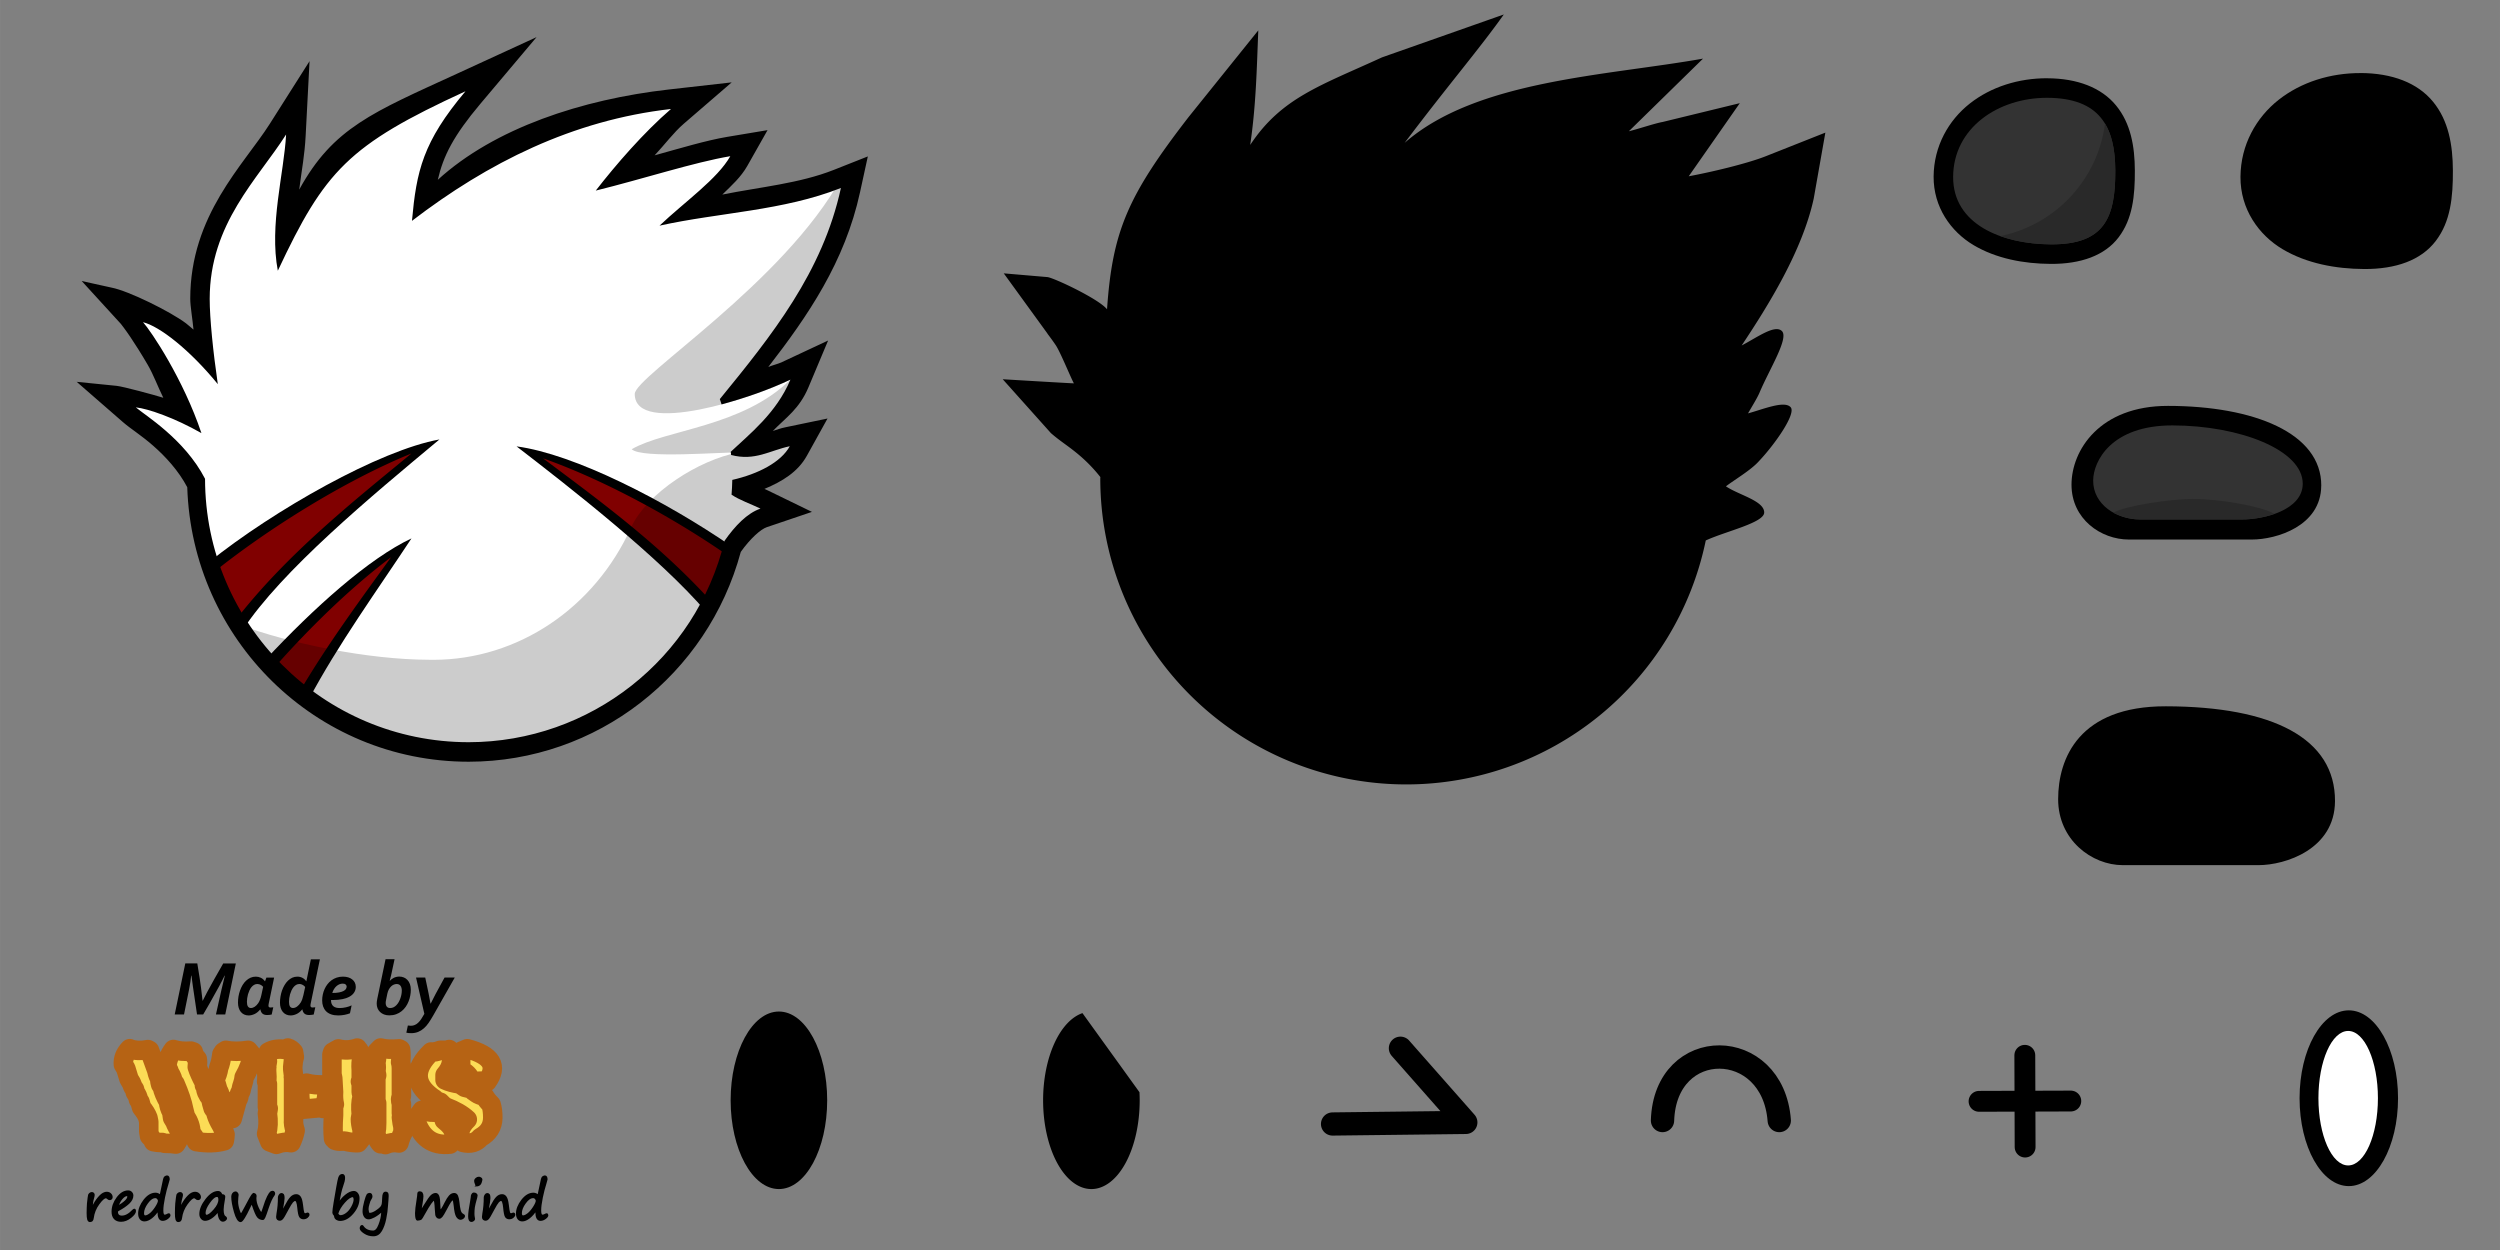 <?xml version="1.0" encoding="UTF-8" standalone="no"?>
<svg
   xmlns:dc="http://purl.org/dc/elements/1.1/"
   xmlns:cc="http://creativecommons.org/ns#"
   xmlns:rdf="http://www.w3.org/1999/02/22-rdf-syntax-ns#"
   xmlns:svg="http://www.w3.org/2000/svg"
   xmlns="http://www.w3.org/2000/svg"
   id="svg62"
   version="1.1"
   viewBox="0 0 67.733 33.867"
   height="128"
   width="256">
  <rect x="0" y="0" width="67.733" height="33.867" fill="#808080" stroke="none"/>
  <defs
     id="defs59">
    <clipPath
       id="clipPath4863"
       clipPathUnits="userSpaceOnUse">
      <rect
         y="-66.41"
         x="2.646"
         height="5.821"
         width="11.906"
         id="rect4865"
         style="fill:#796cd9;fill-opacity:0.604;fill-rule:evenodd;stroke:none;stroke-width:0.603;stroke-linecap:round;stroke-linejoin:round;stroke-miterlimit:4;stroke-dasharray:none;stroke-opacity:1;paint-order:markers fill stroke" />
    </clipPath>
    <pattern
       id="EMFhbasepattern"
       patternUnits="userSpaceOnUse"
       width="6"
       height="6"
       x="0"
       y="0" />
  </defs>
  <ellipse
     style="fill:#000000;fill-opacity:1;fill-rule:evenodd;stroke:none;stroke-width:0.715;stroke-linecap:round;stroke-linejoin:round;paint-order:markers fill stroke"
     id="ellipse1328"
     ry="2.381"
     rx="1.334"
     cy="29.755"
     cx="63.637" />
  <ellipse
     cx="63.62"
     cy="29.754"
     rx="0.806"
     ry="1.822"
     id="ellipse1330"
     style="fill:#ffffff;fill-opacity:1;fill-rule:evenodd;stroke:none;stroke-width:0.486;stroke-linecap:round;stroke-linejoin:round;paint-order:markers fill stroke" />
  <path
     id="path1304"
     d="m 54.859,28.592 0.008,2.486"
     style="fill:none;stroke:#000000;stroke-width:0.565;stroke-linecap:round;stroke-linejoin:miter;stroke-miterlimit:4;stroke-dasharray:none;stroke-opacity:1" />
  <path
     style="fill:none;stroke:#000000;stroke-width:0.565;stroke-linecap:round;stroke-linejoin:miter;stroke-miterlimit:4;stroke-dasharray:none;stroke-opacity:1"
     d="m 56.105,29.831 -2.486,0.008"
     id="path1306" />
  <path
     id="path1312"
     d="m 45.043,30.359 c 0.074,-2.309 2.991,-2.279 3.163,0"
     style="fill:none;fill-opacity:1;stroke:#000000;stroke-width:0.632;stroke-linecap:round;stroke-linejoin:miter;stroke-miterlimit:4;stroke-dasharray:none;stroke-opacity:1" />
  <path
     id="path1314"
     d="m 36.103,30.453 3.611,-0.043 -1.772,-2.01"
     style="fill:none;stroke:#000000;stroke-width:0.629;stroke-linecap:round;stroke-linejoin:round;stroke-miterlimit:4;stroke-dasharray:none;stroke-opacity:1" />
  <path
     id="path1318"
     d="m 62.89,13.161 c -0.006,1.092 -1.214,1.457 -1.881,1.457 h -3.33 c -0.761,0 -1.555,-0.557 -1.555,-1.486 -1e-5,-0.929 0.759,-2.137 2.614,-2.135 2.32,0.002 4.161,0.732 4.153,2.165 z"
     style="fill:#000000;fill-opacity:1;fill-rule:evenodd;stroke:none;stroke-width:0.606;stroke-linecap:round;stroke-linejoin:round;paint-order:markers fill stroke" />
  <path
     style="fill:#333333;fill-opacity:1;fill-rule:evenodd;stroke:none;stroke-width:0.464;stroke-linecap:round;stroke-linejoin:round;paint-order:markers fill stroke"
     d="m 62.389,13.111 c -0.007,0.706 -1.04,0.963 -1.638,0.963 h -2.773 c -0.634,0 -1.272,-0.404 -1.267,-1.058 0.004,-0.518 0.487,-1.492 2.148,-1.49 1.818,0.002 3.539,0.665 3.53,1.586 z"
     id="path1320" />
  <path
     style="fill:#292929;fill-opacity:1;fill-rule:evenodd;stroke:none;stroke-width:0.61;stroke-linecap:round;stroke-linejoin:round;stroke-miterlimit:4;stroke-dasharray:none;stroke-opacity:1;paint-order:markers fill stroke"
     d="m 59.413,13.517 c -0.609,0.003 -1.81,0.18 -2.156,0.373 0.221,0.115 0.472,0.184 0.72,0.184 h 2.773 c 0.25,0 0.574,-0.049 0.869,-0.152 -0.333,-0.206 -1.504,-0.405 -2.207,-0.405 z"
     id="path1322" />
  <path
     id="path1245"
     d="m 63.263,21.708 c -0.007,1.298 -1.339,1.732 -2.075,1.732 h -3.674 c -0.839,0 -1.752,-0.682 -1.752,-1.787 0,-1.105 0.564,-2.522 2.919,-2.517 2.902,0.006 4.591,0.87 4.582,2.573 z"
     style="fill:#000000;fill-opacity:1;fill-rule:evenodd;stroke:none;stroke-width:0.693;stroke-linecap:round;stroke-linejoin:round;paint-order:markers fill stroke" />
  <path
     style="color:#000000;font-style:normal;font-variant:normal;font-weight:normal;font-stretch:normal;font-size:medium;line-height:normal;font-family:sans-serif;font-variant-ligatures:normal;font-variant-position:normal;font-variant-caps:normal;font-variant-numeric:normal;font-variant-alternates:normal;font-feature-settings:normal;text-indent:0;text-align:start;text-decoration:none;text-decoration-line:none;text-decoration-style:solid;text-decoration-color:#000000;letter-spacing:normal;word-spacing:normal;text-transform:none;writing-mode:lr-tb;direction:ltr;text-orientation:mixed;dominant-baseline:auto;baseline-shift:baseline;text-anchor:start;white-space:normal;shape-padding:0;clip-rule:nonzero;display:inline;overflow:visible;visibility:visible;isolation:auto;mix-blend-mode:normal;color-interpolation:sRGB;color-interpolation-filters:linearRGB;solid-color:#000000;solid-opacity:1;vector-effect:none;fill:#000000;fill-opacity:1;fill-rule:evenodd;stroke:none;stroke-width:1.117;stroke-linecap:round;stroke-linejoin:round;stroke-miterlimit:4;stroke-dasharray:none;stroke-dashoffset:0;stroke-opacity:1;paint-order:markers fill stroke;color-rendering:auto;image-rendering:auto;shape-rendering:auto;text-rendering:auto;enable-background:accumulate"
     d="m 63.953,1.98 c -0.817,-0.002 -1.605,0.244 -2.215,0.723 -0.61,0.48 -1.03,1.22 -1.036,2.087 -0.006,0.874 0.492,1.575 1.14,1.961 0.649,0.386 1.435,0.534 2.213,0.538 0.852,0.004 1.541,-0.235 1.94,-0.763 0.399,-0.527 0.466,-1.182 0.462,-1.91 -0.003,-0.687 -0.117,-1.345 -0.536,-1.858 -0.42,-0.514 -1.111,-0.777 -1.969,-0.779 z"
     id="path1260" />
  <path
     id="path1253"
     d="m 55.467,2.12 c -0.774,-0.002 -1.52,0.231 -2.098,0.685 -0.577,0.454 -0.975,1.156 -0.981,1.977 -0.006,0.828 0.466,1.492 1.08,1.858 0.614,0.366 1.36,0.506 2.096,0.51 0.807,0.004 1.46,-0.223 1.838,-0.722 0.378,-0.499 0.441,-1.12 0.438,-1.809 -0.003,-0.651 -0.11,-1.274 -0.508,-1.76 -0.398,-0.486 -1.052,-0.736 -1.865,-0.738 z m -0.01,0.582 c 1.395,0.004 1.791,0.768 1.796,1.918 0.006,1.258 -0.295,1.954 -1.697,1.947 -1.298,-0.006 -2.59,-0.526 -2.581,-1.784 0.009,-1.286 1.187,-2.084 2.482,-2.08 z"
     style="color:#000000;font-style:normal;font-variant:normal;font-weight:normal;font-stretch:normal;font-size:medium;line-height:normal;font-family:sans-serif;font-variant-ligatures:normal;font-variant-position:normal;font-variant-caps:normal;font-variant-numeric:normal;font-variant-alternates:normal;font-feature-settings:normal;text-indent:0;text-align:start;text-decoration:none;text-decoration-line:none;text-decoration-style:solid;text-decoration-color:#000000;letter-spacing:normal;word-spacing:normal;text-transform:none;writing-mode:lr-tb;direction:ltr;text-orientation:mixed;dominant-baseline:auto;baseline-shift:baseline;text-anchor:start;white-space:normal;shape-padding:0;clip-rule:nonzero;display:inline;overflow:visible;visibility:visible;isolation:auto;mix-blend-mode:normal;color-interpolation:sRGB;color-interpolation-filters:linearRGB;solid-color:#000000;solid-opacity:1;vector-effect:none;fill:#000000;fill-opacity:1;fill-rule:evenodd;stroke:none;stroke-width:1.058;stroke-linecap:round;stroke-linejoin:round;stroke-miterlimit:4;stroke-dasharray:none;stroke-dashoffset:0;stroke-opacity:1;paint-order:markers fill stroke;color-rendering:auto;image-rendering:auto;shape-rendering:auto;text-rendering:auto;enable-background:accumulate" />
  <path
     id="path1251"
     d="m 57.31,4.62 c 0.006,1.292 -0.304,2.007 -1.743,2 -1.333,-0.007 -2.659,-0.541 -2.65,-1.833 0.009,-1.321 1.218,-2.14 2.548,-2.137 1.433,0.004 1.839,0.789 1.845,1.97 z"
     style="fill:#333333;fill-opacity:1;fill-rule:evenodd;stroke:none;stroke-width:0.485;stroke-linecap:round;stroke-linejoin:round;paint-order:markers fill stroke" />
  <path
     id="path1262"
     d="m 57.032,3.349 a 3.586,3.586 0 0 1 -2.837,3.047 c 0.416,0.149 0.893,0.221 1.373,0.224 1.439,0.007 1.749,-0.707 1.743,-2 -0.002,-0.507 -0.079,-0.94 -0.279,-1.271 z"
     style="fill:#292929;fill-opacity:1;fill-rule:evenodd;stroke:none;stroke-width:0.485;stroke-linecap:round;stroke-linejoin:round;paint-order:markers fill stroke" />
  <ellipse
     cx="21.103"
     cy="29.811"
     rx="1.308"
     ry="2.405"
     id="ellipse1964"
     style="fill:#000000;fill-opacity:1;fill-rule:evenodd;stroke:none;stroke-width:0.711;stroke-linecap:round;stroke-linejoin:round;paint-order:markers fill stroke" />
  <path
     id="ellipse7209"
     d="M 29.327,27.449 A 1.308,2.405 0 0 0 28.261,29.811 1.308,2.405 0 0 0 29.57,32.216 1.308,2.405 0 0 0 30.878,29.811 1.308,2.405 0 0 0 30.872,29.592 Z"
     style="fill:#000000;fill-opacity:1;fill-rule:evenodd;stroke:none;stroke-width:0.711;stroke-linecap:round;stroke-linejoin:round;paint-order:markers fill stroke" />
  <path
     id="path4761"
     d="M 40.746,0.391 37.444,1.554 c -1.67,0.767 -2.728,1.095 -3.572,2.373 0.157,-1.067 0.177,-2.035 0.219,-3.104 L 32.203,3.171 c -1.65,2.135 -2.062,3.087 -2.21,5.209 -0.217,-0.274 -1.385,-0.828 -1.607,-0.872 l -1.191,-0.102 1.188,1.637 c -0.038,-0.042 0.091,0.117 0.219,0.307 0.128,0.19 0.405,0.878 0.493,1.036 0.003,0.005 -1.928,-0.111 -1.928,-0.111 l 1.306,1.46 c 0.283,0.246 0.499,0.362 0.816,0.639 0.182,0.159 0.363,0.347 0.523,0.551 a 8.29,8.29 0 0 0 -0.002,0.039 8.29,8.29 0 0 0 8.289,8.289 8.29,8.29 0 0 0 8.116,-6.61 c 0.547,-0.252 1.583,-0.479 1.583,-0.758 0,-0.319 -0.691,-0.473 -1.037,-0.709 0.246,-0.187 0.677,-0.438 0.891,-0.678 0.428,-0.45 1.026,-1.297 0.86,-1.468 -0.172,-0.182 -0.733,0.055 -1.152,0.17 0.076,-0.137 0.244,-0.404 0.309,-0.557 0.28,-0.661 0.806,-1.486 0.606,-1.676 -0.189,-0.178 -0.648,0.161 -1.088,0.394 0.722,-1.086 1.645,-2.564 1.953,-3.983 l 0.315,-1.785 -1.613,0.639 c -0.515,0.204 -1.499,0.435 -2.089,0.544 l 1.384,-1.981 -2.093,0.51 c -0.195,0.033 -0.704,0.203 -0.913,0.251 l 2.01,-1.968 c -2.633,0.469 -6.139,0.578 -8.085,2.283 1.191,-1.579 2.026,-2.547 2.687,-3.479 z"
     style="color:#000000;font-style:normal;font-variant:normal;font-weight:normal;font-stretch:normal;font-size:medium;line-height:normal;font-family:sans-serif;font-variant-ligatures:normal;font-variant-position:normal;font-variant-caps:normal;font-variant-numeric:normal;font-variant-alternates:normal;font-feature-settings:normal;text-indent:0;text-align:start;text-decoration:none;text-decoration-line:none;text-decoration-style:solid;text-decoration-color:#000000;letter-spacing:normal;word-spacing:normal;text-transform:none;writing-mode:lr-tb;direction:ltr;text-orientation:mixed;dominant-baseline:auto;baseline-shift:baseline;text-anchor:start;white-space:normal;shape-padding:0;clip-rule:nonzero;display:inline;overflow:visible;visibility:visible;isolation:auto;mix-blend-mode:normal;color-interpolation:sRGB;color-interpolation-filters:linearRGB;solid-color:#000000;solid-opacity:1;vector-effect:none;fill:#000000;fill-opacity:1;fill-rule:evenodd;stroke:none;stroke-width:1.852;stroke-linecap:square;stroke-linejoin:miter;stroke-miterlimit:5;stroke-dasharray:none;stroke-dashoffset:0;stroke-opacity:1;paint-order:markers fill stroke;color-rendering:auto;image-rendering:auto;shape-rendering:auto;text-rendering:auto;enable-background:accumulate" />
  <path
     id="circle4729"
     d="m 13.574,1.74 -1.074,0.492 c -2.716,1.247 -3.785,1.886 -4.756,4.077 0.025,-0.914 0.231,-1.842 0.273,-2.654 l 0.053,-1.006 -0.541,0.85 c -0.736,1.158 -2.111,2.443 -2.111,4.596 0,0.377 0.1,1.047 0.178,1.656 -0.226,-0.27 -0.426,-0.563 -0.666,-0.787 -0.224,-0.209 -0.443,-0.39 -0.645,-0.529 -0.202,-0.139 -0.375,-0.242 -0.57,-0.278 l -0.776,-0.143 0.531,0.582 c 0.028,0.031 0.144,0.182 0.281,0.385 0.137,0.203 0.304,0.468 0.481,0.772 0.256,0.44 0.486,0.979 0.707,1.498 -0.454,-0.201 -0.956,-0.451 -1.232,-0.479 l -0.828,-0.084 0.627,0.547 c 0.165,0.144 0.464,0.329 0.819,0.639 0.353,0.308 0.736,0.718 0.992,1.211 0.068,4.03 3.337,7.287 7.382,7.287 h 0.002 c 3.381,-0.004 6.314,-2.307 7.153,-5.574 0.268,-0.38 0.574,-0.68 0.838,-0.769 L 21.303,13.822 20.721,13.541 c -0.242,-0.117 -0.452,-0.203 -0.627,-0.299 0.002,-0.034 0.004,-0.067 0.006,-0.101 0.676,-0.152 1.166,-0.497 1.531,-0.922 l 0.28,-0.506 -0.564,0.117 c -0.301,0.063 -0.543,0.168 -0.768,0.228 -0.095,0.025 -0.202,-0.003 -0.295,0.006 0.466,-0.424 1.038,-0.87 1.377,-1.677 l 0.266,-0.631 -0.621,0.289 c -0.403,0.188 -0.816,0.308 -1.226,0.441 1.271,-1.572 2.5,-3.198 2.965,-5.338 l 0.105,-0.484 -0.461,0.183 c -1.237,0.49 -2.63,0.598 -3.996,0.826 0.499,-0.422 1.053,-0.83 1.326,-1.313 l 0.274,-0.483 -0.549,0.092 c -0.776,0.13 -1.814,0.443 -2.802,0.715 0.453,-0.535 0.91,-1.1 1.412,-1.533 l 0.651,-0.561 -0.852,0.098 c -2.505,0.284 -4.666,1.358 -6.621,2.762 0.127,-0.965 0.34,-1.686 1.285,-2.809 z"
     style="fill:#ffffff;fill-opacity:1;fill-rule:evenodd;stroke:none;stroke-width:0.606;stroke-linecap:square;stroke-linejoin:miter;stroke-miterlimit:4;stroke-dasharray:none;stroke-opacity:0.451;paint-order:markers fill stroke" />
  <path
     id="path4774"
     d="m 11.906,11.906 c -1.624,0.293 -4.487,1.916 -6.239,3.319 0.237,0.774 0.458,1.179 0.896,1.859 C 7.63,15.456 10.054,13.45 11.906,11.906 Z m 2.089,0.188 c 1.438,1.108 3.883,3.012 5.145,4.491 0.386,-0.645 0.533,-1.033 0.708,-1.764 -1.826,-1.258 -4.288,-2.518 -5.853,-2.727 z m -2.847,2.493 c -1.151,0.543 -2.628,1.862 -3.967,3.298 0.376,0.433 0.715,0.74 1.18,1.075 0.791,-1.492 1.878,-2.994 2.787,-4.373 z"
     style="fill:#000000;fill-opacity:1;stroke:#000000;stroke-width:0;stroke-linecap:butt;stroke-linejoin:miter;stroke-miterlimit:4;stroke-dasharray:none;stroke-opacity:1" />
  <path
     id="path4776"
     d="m 11.145,12.287 c -1.813,0.738 -3.928,2.065 -5.389,3.244 a 7.408,7.408 0 0 0 0.62,1.278 c 1.401,-1.809 3.209,-3.233 4.77,-4.522 z m 3.567,0.131 c 1.511,1.13 3.177,2.344 4.583,3.906 a 7.408,7.408 0 0 0 0.497,-1.223 c -1.458,-1.021 -3.383,-2.085 -5.079,-2.683 z m -4.119,2.681 C 9.514,15.906 8.369,17.022 7.392,18.132 a 7.408,7.408 0 0 0 0.71,0.632 c 0.779,-1.327 1.682,-2.542 2.491,-3.664 z"
     style="fill:#800000;fill-opacity:1;stroke:#000000;stroke-width:0;stroke-linecap:butt;stroke-linejoin:miter;stroke-miterlimit:4;stroke-dasharray:none;stroke-opacity:1" />
  <path
     id="path4803"
     d="m 23.148,4.664 -0.34,0.135 c -1.575,2.872 -5.611,5.399 -5.611,5.875 0,1.159 3.256,0.099 4.218,-0.389 -1.308,1.289 -3.381,1.351 -4.301,1.886 0.275,0.265 2.484,0.07 2.878,0.091 -1.048,0.197 -2.457,1.085 -2.893,2.026 -0.991,2.191 -3.072,3.586 -5.355,3.589 -0.033,0 -0.067,-5.04e-4 -0.1,-0.001 -0.008,-2.64e-4 -0.016,-3.25e-4 -0.024,-5.16e-4 -3.12e-4,0 -6.9e-4,2e-6 -10e-4,0 -1.646,-0.004 -3.775,-0.439 -5.166,-0.96 1.306,2.076 3.611,3.458 6.245,3.458 h 0.002 c 3.381,-0.004 6.314,-2.307 7.153,-5.574 0.268,-0.38 0.574,-0.68 0.838,-0.769 l 0.611,-0.207 -0.582,-0.282 c -0.242,-0.117 -0.452,-0.203 -0.627,-0.299 0.002,-0.034 0.004,-0.067 0.006,-0.101 0.676,-0.152 1.166,-0.497 1.531,-0.922 l 0.28,-0.506 -0.564,0.117 c -0.301,0.063 -0.543,0.168 -0.768,0.228 -0.095,0.025 -0.202,-0.003 -0.295,0.006 0.466,-0.424 1.038,-0.87 1.377,-1.677 l 0.266,-0.631 -0.621,0.289 c -0.403,0.188 -0.816,0.308 -1.226,0.441 1.271,-1.572 2.5,-3.198 2.965,-5.338 z"
     style="fill:#000000;fill-opacity:0.2;fill-rule:evenodd;stroke:none;stroke-width:0.606;stroke-linecap:square;stroke-linejoin:miter;stroke-miterlimit:4;stroke-dasharray:none;stroke-opacity:0.451;paint-order:markers fill stroke" />
  <path
     id="path4742"
     d="m 14.537,1.006 -2.147,0.987 c -2.284,1.049 -3.364,1.465 -4.284,3.145 0.075,-0.586 0.146,-0.918 0.175,-1.467 l 0.105,-2.014 -1.08,1.703 c -0.706,1.111 -2.152,2.471 -2.152,4.736 0,0.202 0.063,0.561 0.088,0.834 -0.048,-0.047 -0.155,-0.125 -0.203,-0.17 -0.424,-0.319 -1.556,-0.879 -2.016,-0.967 l -0.81,-0.179 1.062,1.162 c 0.002,0.002 0.123,0.156 0.256,0.354 0.133,0.198 0.299,0.459 0.473,0.758 0.153,0.263 0.271,0.587 0.42,0.889 -0.218,-0.069 -1.085,-0.305 -1.265,-0.323 l -1.082,-0.109 1.254,1.092 c 0.212,0.185 0.478,0.342 0.818,0.639 0.335,0.293 0.69,0.679 0.924,1.125 0.131,4.117 3.477,7.437 7.625,7.437 h 0.002 c 3.468,-0.004 6.47,-2.353 7.37,-5.685 0.254,-0.359 0.538,-0.613 0.705,-0.67 l 1.223,-0.414 -1.162,-0.565 c -0.054,-0.026 -0.074,-0.035 -0.125,-0.058 0.476,-0.198 0.905,-0.456 1.15,-0.899 l 0.559,-1.008 -1.129,0.235 c -0.151,0.031 -0.234,0.065 -0.353,0.103 0.356,-0.366 0.719,-0.596 0.966,-1.185 l 0.532,-1.266 -1.244,0.582 c -0.123,0.058 -0.253,0.083 -0.377,0.135 1.072,-1.384 2.076,-2.849 2.486,-4.737 l 0.211,-0.968 -0.922,0.365 c -0.928,0.367 -1.998,0.464 -3.021,0.669 0.258,-0.251 0.507,-0.475 0.679,-0.779 l 0.547,-0.967 -1.096,0.183 c -0.561,0.094 -1.284,0.312 -1.963,0.5 0.277,-0.295 0.513,-0.618 0.789,-0.856 l 1.299,-1.121 -1.705,0.193 c -2.349,0.267 -4.72,1.044 -6.258,2.447 0.149,-0.649 0.425,-1.194 1.154,-2.06 z m -1.926,1.467 c -1.156,1.374 -1.328,2.16 -1.45,3.511 2.054,-1.574 4.354,-2.729 7.018,-3.031 -0.734,0.633 -1.492,1.507 -2.038,2.211 1.27,-0.313 2.669,-0.768 3.645,-0.932 -0.349,0.616 -1.224,1.227 -1.918,1.882 1.62,-0.359 3.348,-0.4 4.915,-1.021 -0.496,2.284 -1.876,4 -3.281,5.72 0.017,0.048 0.033,0.096 0.048,0.144 0.632,-0.173 1.249,-0.384 1.865,-0.671 -0.382,0.91 -1.118,1.483 -1.617,1.955 0.004,0.029 0.007,0.057 0.01,0.086 0.646,0.172 1.053,-0.125 1.59,-0.237 -0.239,0.433 -0.852,0.751 -1.558,0.912 -0.003,0.134 -0.009,0.268 -0.02,0.401 0.223,0.15 0.516,0.247 0.784,0.377 -0.362,0.123 -0.69,0.469 -0.973,0.871 -0.777,3.199 -3.64,5.453 -6.933,5.458 -3.942,-2.83e-4 -7.139,-3.194 -7.143,-7.137 -0.556,-1.079 -1.64,-1.73 -1.876,-1.935 0.327,0.033 1.055,0.285 1.778,0.698 -0.488,-1.456 -1.363,-2.765 -1.583,-3.006 0.45,0.112 1.265,0.745 2.027,1.679 -0.129,-0.884 -0.22,-1.783 -0.22,-2.31 0,-2.04 1.304,-3.248 2.07,-4.454 -0.055,1.041 -0.46,2.454 -0.224,3.691 1.269,-2.703 1.911,-3.405 5.082,-4.861 z"
     style="color:#000000;font-style:normal;font-variant:normal;font-weight:normal;font-stretch:normal;font-size:medium;line-height:normal;font-family:sans-serif;font-variant-ligatures:normal;font-variant-position:normal;font-variant-caps:normal;font-variant-numeric:normal;font-variant-alternates:normal;font-feature-settings:normal;text-indent:0;text-align:start;text-decoration:none;text-decoration-line:none;text-decoration-style:solid;text-decoration-color:#000000;letter-spacing:normal;word-spacing:normal;text-transform:none;writing-mode:lr-tb;direction:ltr;text-orientation:mixed;dominant-baseline:auto;baseline-shift:baseline;text-anchor:start;white-space:normal;shape-padding:0;clip-rule:nonzero;display:inline;overflow:visible;visibility:visible;isolation:auto;mix-blend-mode:normal;color-interpolation:sRGB;color-interpolation-filters:linearRGB;solid-color:#000000;solid-opacity:1;vector-effect:none;fill:#000000;fill-opacity:1;fill-rule:evenodd;stroke:none;stroke-width:1.058;stroke-linecap:square;stroke-linejoin:miter;stroke-miterlimit:8;stroke-dasharray:none;stroke-dashoffset:0;stroke-opacity:1;paint-order:fill markers stroke;color-rendering:auto;image-rendering:auto;shape-rendering:auto;text-rendering:auto;enable-background:accumulate" />
  <g
     aria-label="redrawn by mind"
     id="text1310"
     style="font-style:normal;font-variant:normal;font-weight:normal;font-stretch:normal;font-size:1.411px;line-height:1.25;font-family:'Segoe Print';-inkscape-font-specification:'Segoe Print, Normal';font-variant-ligatures:normal;font-variant-caps:normal;font-variant-numeric:normal;font-feature-settings:normal;text-align:start;letter-spacing:0px;word-spacing:0px;writing-mode:lr-tb;text-anchor:start;fill:#000000;fill-opacity:1;stroke:#000000;stroke-width:0.05;stroke-miterlimit:4;stroke-dasharray:none;stroke-opacity:1">
    <path
       d="m 2.484,32.77 q 0.007,-0.012 0.017,-0.034 0.047,-0.107 0.086,-0.168 0.039,-0.061 0.086,-0.117 0.048,-0.056 0.086,-0.085 0.039,-0.029 0.071,-0.04 0.032,-0.012 0.061,-0.012 0.06,0 0.098,0.037 0.038,0.036 0.038,0.084 0,0.021 -0.014,0.039 -0.013,0.017 -0.041,0.017 -0.029,0 -0.053,-0.025 -0.025,-0.025 -0.052,-0.025 -0.072,0 -0.198,0.174 -0.127,0.174 -0.154,0.382 -0.007,0.054 -0.026,0.071 -0.019,0.017 -0.054,0.017 -0.034,0 -0.049,-0.05 -0.015,-0.05 -0.015,-0.169 0,-0.032 0.003,-0.143 0.004,-0.13 0.017,-0.21 0.002,-0.013 0.007,-0.061 0.005,-0.053 0.012,-0.074 0.008,-0.021 0.03,-0.039 0.023,-0.018 0.049,-0.018 0.025,0 0.038,0.017 0.013,0.016 0.013,0.034 0,0.027 -0.014,0.076 -0.016,0.054 -0.019,0.075 -0.002,0.023 -0.008,0.049 -0.007,0.03 -0.014,0.156 l -6.89e-4,0.025 z"
       style="font-style:normal;font-variant:normal;font-weight:normal;font-stretch:normal;font-size:1.411px;font-family:'Segoe Print';-inkscape-font-specification:'Segoe Print, Normal';font-variant-ligatures:normal;font-variant-caps:normal;font-variant-numeric:normal;font-feature-settings:normal;text-align:start;writing-mode:lr-tb;text-anchor:start;stroke:#000000;stroke-width:0.05;stroke-miterlimit:4;stroke-dasharray:none;stroke-opacity:1"
       id="path1656" />
    <path
       d="m 3.66,32.81 q 0,0.07 -0.125,0.169 -0.124,0.099 -0.256,0.099 -0.111,0 -0.172,-0.065 -0.06,-0.065 -0.06,-0.183 0,-0.197 0.133,-0.375 0.133,-0.178 0.291,-0.178 0.052,0 0.084,0.034 0.033,0.034 0.033,0.081 0,0.106 -0.104,0.203 -0.104,0.097 -0.278,0.191 -0.036,0.019 -0.036,0.048 0,0.057 0.033,0.092 0.033,0.034 0.098,0.034 0.148,0 0.302,-0.164 0.023,-0.023 0.034,-0.023 0.022,0 0.022,0.035 z M 3.181,32.703 q 0.292,-0.174 0.292,-0.279 0,-0.041 -0.037,-0.041 -0.063,0 -0.143,0.093 -0.079,0.093 -0.112,0.227 z"
       style="font-style:normal;font-variant:normal;font-weight:normal;font-stretch:normal;font-size:1.411px;font-family:'Segoe Print';-inkscape-font-specification:'Segoe Print, Normal';font-variant-ligatures:normal;font-variant-caps:normal;font-variant-numeric:normal;font-feature-settings:normal;text-align:start;writing-mode:lr-tb;text-anchor:start;stroke:#000000;stroke-width:0.05;stroke-miterlimit:4;stroke-dasharray:none;stroke-opacity:1"
       id="path1658" />
    <path
       d="m 4.298,32.759 q -0.092,0.148 -0.196,0.229 -0.103,0.08 -0.19,0.08 -0.067,0 -0.106,-0.051 -0.039,-0.052 -0.039,-0.137 0,-0.174 0.141,-0.358 0.142,-0.183 0.306,-0.183 0.072,0 0.133,0.061 l 0.096,-0.451 q 0.01,-0.046 0.038,-0.062 0.028,-0.016 0.044,-0.016 0.048,0 0.048,0.085 0,0.015 -0.032,0.113 -0.05,0.152 -0.096,0.373 -0.045,0.22 -0.045,0.354 0,0.138 0.06,0.138 0.039,0 0.08,-0.025 0.017,-0.012 0.032,-0.012 0.022,0 0.022,0.029 0,0.035 -0.062,0.081 -0.061,0.046 -0.126,0.046 -0.114,0 -0.114,-0.219 0,-0.037 0.003,-0.075 z m -0.09,-0.322 q -0.112,0 -0.221,0.152 -0.11,0.151 -0.11,0.279 0,0.086 0.057,0.086 0.054,0 0.13,-0.057 0.077,-0.057 0.158,-0.18 0.081,-0.124 0.081,-0.186 0,-0.03 -0.028,-0.062 -0.028,-0.032 -0.068,-0.032 z"
       style="font-style:normal;font-variant:normal;font-weight:normal;font-stretch:normal;font-size:1.411px;font-family:'Segoe Print';-inkscape-font-specification:'Segoe Print, Normal';font-variant-ligatures:normal;font-variant-caps:normal;font-variant-numeric:normal;font-feature-settings:normal;text-align:start;writing-mode:lr-tb;text-anchor:start;stroke:#000000;stroke-width:0.05;stroke-miterlimit:4;stroke-dasharray:none;stroke-opacity:1"
       id="path1660" />
    <path
       d="m 4.876,32.77 q 0.007,-0.012 0.017,-0.034 0.047,-0.107 0.086,-0.168 0.039,-0.061 0.086,-0.117 0.048,-0.056 0.086,-0.085 0.039,-0.029 0.071,-0.04 0.032,-0.012 0.061,-0.012 0.06,0 0.098,0.037 0.038,0.036 0.038,0.084 0,0.021 -0.014,0.039 -0.013,0.017 -0.041,0.017 -0.029,0 -0.053,-0.025 -0.025,-0.025 -0.052,-0.025 -0.072,0 -0.198,0.174 -0.127,0.174 -0.154,0.382 -0.007,0.054 -0.026,0.071 -0.019,0.017 -0.054,0.017 -0.034,0 -0.049,-0.05 -0.015,-0.05 -0.015,-0.169 0,-0.032 0.003,-0.143 0.004,-0.13 0.017,-0.21 0.002,-0.013 0.007,-0.061 0.005,-0.053 0.012,-0.074 0.008,-0.021 0.03,-0.039 0.023,-0.018 0.049,-0.018 0.025,0 0.038,0.017 0.013,0.016 0.013,0.034 0,0.027 -0.014,0.076 -0.016,0.054 -0.019,0.075 -0.002,0.023 -0.008,0.049 -0.007,0.03 -0.014,0.156 l -6.89e-4,0.025 z"
       style="font-style:normal;font-variant:normal;font-weight:normal;font-stretch:normal;font-size:1.411px;font-family:'Segoe Print';-inkscape-font-specification:'Segoe Print, Normal';font-variant-ligatures:normal;font-variant-caps:normal;font-variant-numeric:normal;font-feature-settings:normal;text-align:start;writing-mode:lr-tb;text-anchor:start;stroke:#000000;stroke-width:0.05;stroke-miterlimit:4;stroke-dasharray:none;stroke-opacity:1"
       id="path1662" />
    <path
       d="m 5.92,32.793 q -0.096,0.13 -0.191,0.194 -0.094,0.065 -0.173,0.065 -0.053,0 -0.092,-0.045 -0.039,-0.045 -0.039,-0.115 0,-0.181 0.162,-0.39 0.162,-0.209 0.322,-0.209 0.058,0 0.086,0.066 0.009,0.022 0.028,0.022 0.055,0 0.055,0.043 0,0.021 -0.007,0.059 -0.037,0.203 -0.037,0.287 0,0.167 0.063,0.2 0.03,0.017 0.03,0.041 0,0.021 -0.03,0.043 -0.03,0.022 -0.057,0.022 -0.053,0 -0.088,-0.073 -0.034,-0.073 -0.034,-0.208 z m -0.042,-0.388 q -0.091,0 -0.212,0.171 -0.121,0.17 -0.121,0.282 0,0.079 0.052,0.079 0.076,0 0.21,-0.153 0.134,-0.153 0.134,-0.281 0,-0.099 -0.065,-0.099 z"
       style="font-style:normal;font-variant:normal;font-weight:normal;font-stretch:normal;font-size:1.411px;font-family:'Segoe Print';-inkscape-font-specification:'Segoe Print, Normal';font-variant-ligatures:normal;font-variant-caps:normal;font-variant-numeric:normal;font-feature-settings:normal;text-align:start;writing-mode:lr-tb;text-anchor:start;stroke:#000000;stroke-width:0.05;stroke-miterlimit:4;stroke-dasharray:none;stroke-opacity:1"
       id="path1664" />
    <path
       d="m 6.83,32.588 q -0.019,6.89e-4 -0.093,0.161 -0.061,0.132 -0.124,0.235 -0.063,0.103 -0.093,0.103 -0.085,0 -0.158,-0.254 -0.072,-0.254 -0.072,-0.409 0,-0.05 0.025,-0.083 0.025,-0.033 0.06,-0.036 0.005,-6.89e-4 0.017,6.89e-4 0.012,6.89e-4 0.03,0.023 0.018,0.021 0.018,0.042 v 0.003 q 0,0.008 -0.008,0.069 -0.006,0.045 -0.006,0.11 0,0.103 0.039,0.227 0.039,0.124 0.066,0.124 0.019,0 0.127,-0.209 0.068,-0.133 0.098,-0.183 l 0.022,-0.041 q 0.048,-0.091 0.09,-0.125 0.059,0.008 0.059,0.059 0,0.017 -0.003,0.029 -0.003,0.012 -0.003,0.029 0,0.127 0.066,0.267 0.066,0.139 0.094,0.139 0.021,0 0.065,-0.146 0.061,-0.198 0.112,-0.298 0.052,-0.099 0.076,-0.118 0.024,-0.019 0.054,-0.019 0.017,0 0.029,0.015 0.012,0.014 0.012,0.032 0,0.025 -0.008,0.035 -0.085,0.112 -0.164,0.351 -0.067,0.205 -0.092,0.257 -0.025,0.052 -0.041,0.052 -0.083,0 -0.136,-0.061 -0.053,-0.061 -0.141,-0.325 -0.01,-0.031 -0.02,-0.054 z"
       style="font-style:normal;font-variant:normal;font-weight:normal;font-stretch:normal;font-size:1.411px;font-family:'Segoe Print';-inkscape-font-specification:'Segoe Print, Normal';font-variant-ligatures:normal;font-variant-caps:normal;font-variant-numeric:normal;font-feature-settings:normal;text-align:start;writing-mode:lr-tb;text-anchor:start;stroke:#000000;stroke-width:0.05;stroke-miterlimit:4;stroke-dasharray:none;stroke-opacity:1"
       id="path1666" />
    <path
       d="m 7.997,32.514 q -0.036,0 -0.079,0.047 -0.042,0.047 -0.129,0.21 -0.114,0.219 -0.148,0.249 -0.033,0.03 -0.055,0.03 -0.081,0 -0.081,-0.079 0,-0.033 0.011,-0.094 0.038,-0.208 0.038,-0.439 0,-0.026 0.022,-0.058 0.023,-0.032 0.043,-0.032 0.036,0 0.051,0.022 0.015,0.022 0.015,0.089 0,0.07 -0.041,0.287 -0.014,0.072 -0.014,0.091 0,0.011 0.006,0.011 0.01,0 0.096,-0.165 0.086,-0.167 0.151,-0.236 0.065,-0.068 0.143,-0.068 0.062,0 0.101,0.057 0.039,0.057 0.057,0.206 0.019,0.17 0.034,0.212 0.016,0.041 0.05,0.041 0.021,0 0.054,-0.015 0.006,-0.003 0.008,-0.003 0.03,0 0.03,0.034 0,0.03 -0.041,0.065 -0.041,0.034 -0.098,0.034 -0.059,0 -0.091,-0.046 Q 8.097,32.919 8.078,32.717 8.059,32.514 7.997,32.514 Z"
       style="font-style:normal;font-variant:normal;font-weight:normal;font-stretch:normal;font-size:1.411px;font-family:'Segoe Print';-inkscape-font-specification:'Segoe Print, Normal';font-variant-ligatures:normal;font-variant-caps:normal;font-variant-numeric:normal;font-feature-settings:normal;text-align:start;writing-mode:lr-tb;text-anchor:start;stroke:#000000;stroke-width:0.05;stroke-miterlimit:4;stroke-dasharray:none;stroke-opacity:1"
       id="path1668" />
    <path
       d="m 9.154,32.652 q 0.088,-0.161 0.211,-0.26 0.123,-0.1 0.221,-0.1 0.054,0 0.092,0.05 0.038,0.05 0.038,0.123 0,0.214 -0.162,0.402 Q 9.393,33.055 9.213,33.055 q -0.049,0 -0.09,-0.026 -0.041,-0.027 -0.045,-0.067 -0.003,-0.032 -0.019,-0.048 -0.03,-0.03 -0.03,-0.063 0,-0.063 0.034,-0.268 L 9.134,32.17 q 0.037,-0.207 0.053,-0.256 0.017,-0.049 0.038,-0.065 0.021,-0.017 0.051,-0.017 0.048,0 0.048,0.083 0,0.079 -0.053,0.222 -0.051,0.137 -0.118,0.515 z m -0.017,0.229 q 0.036,0.067 0.087,0.067 0.079,0 0.166,-0.065 0.088,-0.065 0.151,-0.183 0.064,-0.119 0.064,-0.2 0,-0.037 -0.013,-0.063 -0.013,-0.026 -0.033,-0.026 -0.096,0 -0.234,0.157 -0.138,0.156 -0.187,0.313 z"
       style="font-style:normal;font-variant:normal;font-weight:normal;font-stretch:normal;font-size:1.411px;font-family:'Segoe Print';-inkscape-font-specification:'Segoe Print, Normal';font-variant-ligatures:normal;font-variant-caps:normal;font-variant-numeric:normal;font-feature-settings:normal;text-align:start;writing-mode:lr-tb;text-anchor:start;stroke:#000000;stroke-width:0.05;stroke-miterlimit:4;stroke-dasharray:none;stroke-opacity:1"
       id="path1670" />
    <path
       d="m 10.358,32.801 q -0.127,0.11 -0.223,0.161 -0.096,0.05 -0.147,0.05 -0.068,0 -0.105,-0.057 -0.036,-0.057 -0.036,-0.133 0,-0.106 0.043,-0.262 0.043,-0.156 0.064,-0.185 0.021,-0.03 0.068,-0.03 0.019,0 0.032,0.023 0.012,0.023 0.012,0.052 0,0.017 -0.016,0.045 -0.037,0.065 -0.039,0.072 -0.001,0.007 -0.026,0.083 -0.025,0.076 -0.025,0.143 0,0.023 0.011,0.073 0.012,0.05 0.048,0.05 0.038,0 0.093,-0.023 0.056,-0.023 0.125,-0.076 0.07,-0.052 0.094,-0.085 0.024,-0.032 0.034,-0.074 0.01,-0.041 0.014,-0.179 0.004,-0.138 0.067,-0.138 0.037,0 0.048,0.02 0.011,0.019 0.011,0.074 0,0.045 -0.006,0.114 -0.008,0.086 -0.01,0.123 -0.01,0.189 -0.05,0.381 -0.039,0.191 -0.115,0.319 -0.076,0.129 -0.209,0.129 -0.135,0 -0.24,-0.071 -0.105,-0.07 -0.105,-0.119 0,-0.023 0.01,-0.045 0.011,-0.022 0.028,-0.022 0.008,0 0.018,0.013 0.09,0.138 0.284,0.138 0.1,0 0.167,-0.176 0.068,-0.175 0.075,-0.329 0.001,-0.03 0.005,-0.059 z"
       style="font-style:normal;font-variant:normal;font-weight:normal;font-stretch:normal;font-size:1.411px;font-family:'Segoe Print';-inkscape-font-specification:'Segoe Print, Normal';font-variant-ligatures:normal;font-variant-caps:normal;font-variant-numeric:normal;font-feature-settings:normal;text-align:start;writing-mode:lr-tb;text-anchor:start;stroke:#000000;stroke-width:0.05;stroke-miterlimit:4;stroke-dasharray:none;stroke-opacity:1"
       id="path1672" />
    <path
       d="m 11.767,32.499 q -0.064,0.001 -0.274,0.38 -0.071,0.127 -0.083,0.139 -0.012,0.011 -0.043,0.02 -0.031,0.009 -0.052,0.009 -0.046,0 -0.046,-0.18 0,-0.101 0.043,-0.367 0.018,-0.107 0.018,-0.154 0,-0.045 0.041,-0.045 0.076,0 0.076,0.11 0,0.052 -0.025,0.203 -0.03,0.172 -0.03,0.209 0.043,-0.041 0.125,-0.181 0.117,-0.192 0.172,-0.243 0.056,-0.052 0.115,-0.052 0.045,0 0.071,0.06 0.027,0.06 0.032,0.286 0.001,0.057 0.01,0.084 0.009,0.028 0.013,0.028 0.032,0 0.141,-0.22 0.058,-0.116 0.112,-0.177 0.055,-0.061 0.122,-0.061 0.056,0 0.081,0.058 0.025,0.057 0.037,0.17 0.01,0.114 0.032,0.209 0.022,0.095 0.08,0.122 0.039,0.019 0.039,0.043 0,0.024 -0.033,0.05 -0.033,0.025 -0.061,0.025 -0.055,0 -0.099,-0.068 -0.043,-0.068 -0.065,-0.292 -0.01,-0.09 -0.019,-0.128 -0.009,-0.038 -0.028,-0.038 -0.029,0 -0.069,0.055 -0.039,0.055 -0.127,0.224 -0.069,0.132 -0.105,0.176 -0.035,0.043 -0.068,0.043 -0.03,0 -0.053,-0.023 -0.023,-0.024 -0.03,-0.057 -0.006,-0.034 -0.013,-0.165 -0.01,-0.218 -0.038,-0.254 z"
       style="font-style:normal;font-variant:normal;font-weight:normal;font-stretch:normal;font-size:1.411px;font-family:'Segoe Print';-inkscape-font-specification:'Segoe Print, Normal';font-variant-ligatures:normal;font-variant-caps:normal;font-variant-numeric:normal;font-feature-settings:normal;text-align:start;writing-mode:lr-tb;text-anchor:start;stroke:#000000;stroke-width:0.05;stroke-miterlimit:4;stroke-dasharray:none;stroke-opacity:1"
       id="path1674" />
    <path
       d="m 12.919,32.121 q -0.014,0 -0.022,-0.031 -0.003,-0.01 -0.008,-0.021 -0.019,-0.045 -0.019,-0.078 0,-0.028 0.032,-0.056 0.033,-0.029 0.073,-0.029 0.02,0 0.045,0.016 0.025,0.015 0.025,0.03 0,0.023 -0.017,0.077 -0.017,0.054 -0.054,0.074 -0.037,0.019 -0.056,0.019 z m -0.09,0.77 q 0,0.052 0.014,0.118 0.003,0.012 0.003,0.021 0,0.012 -0.023,0.032 -0.023,0.02 -0.048,0.02 -0.067,0 -0.067,-0.123 0,-0.127 0.052,-0.401 0.018,-0.096 0.018,-0.118 0,-0.043 0.016,-0.074 0.016,-0.031 0.045,-0.031 0.035,0 0.055,0.017 0.021,0.017 0.021,0.037 0,0.021 -0.01,0.054 -0.052,0.182 -0.064,0.26 -0.012,0.079 -0.012,0.187 z"
       style="font-style:normal;font-variant:normal;font-weight:normal;font-stretch:normal;font-size:1.411px;font-family:'Segoe Print';-inkscape-font-specification:'Segoe Print, Normal';font-variant-ligatures:normal;font-variant-caps:normal;font-variant-numeric:normal;font-feature-settings:normal;text-align:start;writing-mode:lr-tb;text-anchor:start;stroke:#000000;stroke-width:0.05;stroke-miterlimit:4;stroke-dasharray:none;stroke-opacity:1"
       id="path1676" />
    <path
       d="m 13.574,32.514 q -0.036,0 -0.079,0.047 -0.042,0.047 -0.129,0.21 -0.114,0.219 -0.148,0.249 -0.033,0.03 -0.055,0.03 -0.081,0 -0.081,-0.079 0,-0.033 0.011,-0.094 0.038,-0.208 0.038,-0.439 0,-0.026 0.022,-0.058 0.023,-0.032 0.043,-0.032 0.036,0 0.051,0.022 0.015,0.022 0.015,0.089 0,0.07 -0.041,0.287 -0.014,0.072 -0.014,0.091 0,0.011 0.005,0.011 0.01,0 0.096,-0.165 0.086,-0.167 0.151,-0.236 0.065,-0.068 0.143,-0.068 0.062,0 0.101,0.057 0.039,0.057 0.057,0.206 0.019,0.17 0.034,0.212 0.016,0.041 0.05,0.041 0.021,0 0.054,-0.015 0.005,-0.003 0.008,-0.003 0.03,0 0.03,0.034 0,0.03 -0.041,0.065 -0.041,0.034 -0.098,0.034 -0.059,0 -0.091,-0.046 -0.032,-0.047 -0.05,-0.249 -0.019,-0.203 -0.081,-0.203 z"
       style="font-style:normal;font-variant:normal;font-weight:normal;font-stretch:normal;font-size:1.411px;font-family:'Segoe Print';-inkscape-font-specification:'Segoe Print, Normal';font-variant-ligatures:normal;font-variant-caps:normal;font-variant-numeric:normal;font-feature-settings:normal;text-align:start;writing-mode:lr-tb;text-anchor:start;stroke:#000000;stroke-width:0.05;stroke-miterlimit:4;stroke-dasharray:none;stroke-opacity:1"
       id="path1678" />
    <path
       d="m 14.535,32.759 q -0.092,0.148 -0.196,0.229 -0.103,0.08 -0.19,0.08 -0.067,0 -0.106,-0.051 -0.039,-0.052 -0.039,-0.137 0,-0.174 0.141,-0.358 0.142,-0.183 0.306,-0.183 0.072,0 0.133,0.061 l 0.096,-0.451 q 0.01,-0.046 0.038,-0.062 0.028,-0.016 0.044,-0.016 0.048,0 0.048,0.085 0,0.015 -0.032,0.113 -0.05,0.152 -0.096,0.373 -0.045,0.22 -0.045,0.354 0,0.138 0.06,0.138 0.039,0 0.08,-0.025 0.017,-0.012 0.032,-0.012 0.022,0 0.022,0.029 0,0.035 -0.062,0.081 -0.061,0.046 -0.126,0.046 -0.114,0 -0.114,-0.219 0,-0.037 0.003,-0.075 z m -0.09,-0.322 q -0.112,0 -0.221,0.152 -0.11,0.151 -0.11,0.279 0,0.086 0.057,0.086 0.054,0 0.13,-0.057 0.077,-0.057 0.158,-0.18 0.081,-0.124 0.081,-0.186 0,-0.03 -0.028,-0.062 -0.028,-0.032 -0.068,-0.032 z"
       style="font-style:normal;font-variant:normal;font-weight:normal;font-stretch:normal;font-size:1.411px;font-family:'Segoe Print';-inkscape-font-specification:'Segoe Print, Normal';font-variant-ligatures:normal;font-variant-caps:normal;font-variant-numeric:normal;font-feature-settings:normal;text-align:start;writing-mode:lr-tb;text-anchor:start;stroke:#000000;stroke-width:0.05;stroke-miterlimit:4;stroke-dasharray:none;stroke-opacity:1"
       id="path1680" />
  </g>
  <g
     aria-label="Made by"
     transform="matrix(1.039,0,0,1.039,6.491,45.543)"
     id="text2072"
     style="font-style:italic;font-variant:normal;font-weight:bold;font-stretch:normal;font-size:2.037px;line-height:1.25;font-family:Corbel;-inkscape-font-specification:'Corbel, Bold Italic';font-variant-ligatures:normal;font-variant-caps:normal;font-variant-numeric:normal;font-variant-east-asian:normal;text-align:start;letter-spacing:0px;word-spacing:0px;writing-mode:lr-tb;white-space:pre;shape-inside:url(#rect2074);fill:#000000;fill-opacity:1;stroke:none">
    <path
       d="m -0.961,-17.738 q 0.071,-0.152 0.304,-0.568 l 0.23,-0.404 h 0.329 l -0.276,1.331 h -0.243 l 0.142,-0.635 q 0.036,-0.159 0.091,-0.378 h -0.008 q -0.098,0.211 -0.382,0.71 l -0.175,0.302 H -1.11 l -0.106,-0.719 q -0.022,-0.144 -0.039,-0.293 h -0.008 q -0.013,0.147 -0.052,0.349 l -0.134,0.663 H -1.692 l 0.276,-1.331 h 0.313 l 0.06,0.372 q 0.037,0.233 0.077,0.6 z"
       style="font-style:italic;font-variant:normal;font-weight:bold;font-stretch:normal;font-size:2.037px;font-family:Corbel;-inkscape-font-specification:'Corbel, Bold Italic';font-variant-ligatures:normal;font-variant-caps:normal;font-variant-numeric:normal;font-variant-east-asian:normal"
       id="path1634" />
    <path
       d="m 0.752,-17.611 q 0,0.027 0.014,0.039 0.015,0.011 0.041,0.011 0.029,0 0.071,-0.006 l -0.041,0.189 q -0.062,0.013 -0.118,0.013 -0.082,0 -0.124,-0.038 -0.042,-0.039 -0.053,-0.109 h -0.004 q -0.069,0.085 -0.148,0.121 -0.079,0.037 -0.154,0.037 -0.065,0 -0.116,-0.024 -0.052,-0.024 -0.088,-0.068 -0.036,-0.044 -0.055,-0.105 -0.019,-0.062 -0.019,-0.137 0,-0.081 0.013,-0.162 0.014,-0.082 0.041,-0.156 0.027,-0.076 0.066,-0.141 0.04,-0.066 0.092,-0.114 0.052,-0.049 0.115,-0.077 0.064,-0.028 0.138,-0.028 0.069,0 0.13,0.029 0.062,0.029 0.107,0.091 h 0.004 l 0.035,-0.095 h 0.201 l -0.139,0.671 q -0.004,0.019 -0.006,0.036 -0.002,0.016 -0.002,0.025 z M 0.614,-18.099 q -0.009,-0.013 -0.024,-0.026 -0.014,-0.014 -0.034,-0.024 -0.019,-0.011 -0.043,-0.018 -0.023,-0.007 -0.05,-0.007 -0.047,0 -0.086,0.023 -0.038,0.022 -0.069,0.06 -0.03,0.037 -0.052,0.086 -0.022,0.048 -0.037,0.099 -0.014,0.052 -0.021,0.102 -0.007,0.05 -0.007,0.092 0,0.085 0.026,0.124 0.027,0.04 0.078,0.04 0.051,0 0.101,-0.034 0.051,-0.035 0.091,-0.094 0.027,-0.04 0.046,-0.091 0.02,-0.051 0.034,-0.116 z"
       style="font-style:italic;font-variant:normal;font-weight:bold;font-stretch:normal;font-size:2.037px;font-family:Corbel;-inkscape-font-specification:'Corbel, Bold Italic';font-variant-ligatures:normal;font-variant-caps:normal;font-variant-numeric:normal;font-variant-east-asian:normal"
       id="path1636" />
    <path
       d="m 1.848,-17.611 q 0,0.023 0.012,0.037 0.013,0.013 0.043,0.013 0.028,0 0.071,-0.006 l -0.041,0.189 q -0.027,0.006 -0.06,0.009 -0.033,0.004 -0.059,0.004 -0.082,0 -0.124,-0.038 -0.042,-0.039 -0.053,-0.109 h -0.004 q -0.069,0.085 -0.148,0.121 -0.079,0.037 -0.154,0.037 -0.065,0 -0.116,-0.024 -0.052,-0.024 -0.088,-0.068 -0.036,-0.044 -0.055,-0.105 -0.019,-0.062 -0.019,-0.137 0,-0.081 0.014,-0.162 0.014,-0.082 0.04,-0.156 0.027,-0.076 0.066,-0.141 0.039,-0.066 0.089,-0.114 0.051,-0.049 0.111,-0.077 0.062,-0.028 0.133,-0.028 0.072,0 0.13,0.03 0.059,0.029 0.101,0.09 h 0.004 l 0.118,-0.572 H 2.094 l -0.239,1.148 q -0.004,0.019 -0.006,0.036 -0.002,0.016 -0.002,0.025 z m -0.138,-0.484 q -0.009,-0.013 -0.024,-0.027 -0.014,-0.014 -0.033,-0.025 -0.019,-0.012 -0.043,-0.019 -0.023,-0.008 -0.05,-0.008 -0.047,0 -0.086,0.023 -0.038,0.022 -0.068,0.06 -0.03,0.037 -0.053,0.086 -0.022,0.048 -0.037,0.099 -0.014,0.052 -0.021,0.102 -0.007,0.05 -0.007,0.092 0,0.085 0.026,0.124 0.027,0.04 0.078,0.04 0.055,0 0.108,-0.039 0.054,-0.039 0.095,-0.106 0.044,-0.074 0.068,-0.188 z"
       style="font-style:italic;font-variant:normal;font-weight:bold;font-stretch:normal;font-size:2.037px;font-family:Corbel;-inkscape-font-specification:'Corbel, Bold Italic';font-variant-ligatures:normal;font-variant-caps:normal;font-variant-numeric:normal;font-variant-east-asian:normal"
       id="path1638" />
    <path
       d="m 2.793,-18.103 q 0,-0.033 -0.026,-0.057 -0.026,-0.024 -0.079,-0.024 -0.04,0 -0.082,0.016 -0.041,0.016 -0.078,0.048 -0.036,0.031 -0.065,0.077 -0.029,0.045 -0.046,0.103 0.105,0 0.177,-0.014 0.072,-0.014 0.115,-0.037 0.044,-0.023 0.063,-0.052 0.019,-0.03 0.019,-0.061 z m 0.237,0 q 0,0.081 -0.04,0.145 -0.039,0.064 -0.115,0.109 -0.077,0.045 -0.189,0.069 -0.112,0.024 -0.259,0.024 -0.017,0 -0.043,-9.94e-4 v 0.006 q 0,0.053 0.015,0.092 0.016,0.039 0.045,0.064 0.03,0.025 0.072,0.037 0.042,0.011 0.093,0.011 0.078,0 0.163,-0.019 0.086,-0.019 0.149,-0.051 l -0.043,0.207 q -0.062,0.025 -0.141,0.04 -0.079,0.016 -0.168,0.016 -0.106,0 -0.185,-0.029 -0.079,-0.029 -0.13,-0.081 -0.051,-0.053 -0.076,-0.124 -0.025,-0.072 -0.025,-0.158 0,-0.077 0.016,-0.152 0.016,-0.076 0.047,-0.144 0.031,-0.07 0.077,-0.128 0.046,-0.06 0.105,-0.102 0.061,-0.044 0.135,-0.069 0.075,-0.025 0.162,-0.025 0.077,0 0.138,0.019 0.062,0.019 0.104,0.054 0.044,0.034 0.068,0.083 0.024,0.049 0.024,0.108 z"
       style="font-style:italic;font-variant:normal;font-weight:bold;font-stretch:normal;font-size:2.037px;font-family:Corbel;-inkscape-font-specification:'Corbel, Bold Italic';font-variant-ligatures:normal;font-variant-caps:normal;font-variant-numeric:normal;font-variant-east-asian:normal"
       id="path1640" />
    <path
       d="m 3.819,-17.756 q -0.006,0.03 -0.008,0.047 -9.946e-4,0.016 -9.946e-4,0.029 0,0.061 0.029,0.097 0.03,0.036 0.088,0.036 0.049,0 0.09,-0.021 0.041,-0.021 0.074,-0.056 0.034,-0.036 0.06,-0.082 0.026,-0.047 0.043,-0.097 0.018,-0.052 0.027,-0.103 0.009,-0.053 0.009,-0.099 0,-0.034 -0.008,-0.064 -0.007,-0.031 -0.023,-0.054 -0.015,-0.024 -0.041,-0.037 -0.025,-0.014 -0.061,-0.014 -0.033,0 -0.071,0.014 -0.037,0.014 -0.071,0.045 -0.033,0.031 -0.061,0.079 -0.027,0.047 -0.041,0.114 z m 0.132,-0.646 q -0.018,0.078 -0.037,0.145 h 0.004 q 0.018,-0.021 0.043,-0.04 0.025,-0.02 0.056,-0.036 0.031,-0.016 0.068,-0.025 0.037,-0.01 0.079,-0.01 0.062,0 0.116,0.022 0.056,0.022 0.096,0.066 0.041,0.043 0.065,0.107 0.024,0.065 0.024,0.15 0,0.074 -0.015,0.152 -0.014,0.078 -0.044,0.152 -0.029,0.075 -0.075,0.14 -0.046,0.066 -0.108,0.115 -0.062,0.05 -0.142,0.079 -0.08,0.029 -0.178,0.029 -0.078,0 -0.138,-0.024 -0.061,-0.024 -0.103,-0.065 -0.042,-0.041 -0.065,-0.096 -0.022,-0.057 -0.022,-0.12 0,-0.026 0.003,-0.053 0.003,-0.028 0.012,-0.073 l 0.216,-1.034 h 0.235 z"
       style="font-style:italic;font-variant:normal;font-weight:bold;font-stretch:normal;font-size:2.037px;font-family:Corbel;-inkscape-font-specification:'Corbel, Bold Italic';font-variant-ligatures:normal;font-variant-caps:normal;font-variant-numeric:normal;font-variant-east-asian:normal"
       id="path1642" />
    <path
       d="m 4.601,-18.343 h 0.24 l 0.089,0.423 q 0.029,0.139 0.048,0.256 h 0.006 q 0.056,-0.115 0.123,-0.242 l 0.238,-0.437 h 0.266 l -0.566,0.997 q -0.057,0.099 -0.114,0.183 -0.057,0.084 -0.124,0.143 -0.068,0.061 -0.149,0.094 -0.082,0.034 -0.185,0.034 -0.077,0 -0.125,-0.013 l 0.04,-0.187 q 0.038,0.007 0.077,0.007 0.057,0 0.102,-0.02 0.047,-0.019 0.088,-0.058 0.042,-0.039 0.081,-0.097 0.039,-0.058 0.082,-0.136 z"
       style="font-style:italic;font-variant:normal;font-weight:bold;font-stretch:normal;font-size:2.037px;font-family:Corbel;-inkscape-font-specification:'Corbel, Bold Italic';font-variant-ligatures:normal;font-variant-caps:normal;font-variant-numeric:normal;font-variant-east-asian:normal"
       id="path1644" />
  </g>
  <g
     aria-label="whis"
     transform="translate(0.843,41.258)"
     id="text2064"
     style="font-style:normal;font-variant:normal;font-weight:normal;font-stretch:normal;font-size:3.528px;line-height:1.25;font-family:'Know Your Product';-inkscape-font-specification:'Know Your Product, Normal';font-variant-ligatures:normal;font-variant-caps:normal;font-variant-numeric:normal;font-variant-east-asian:normal;text-align:start;letter-spacing:0px;word-spacing:0px;writing-mode:lr-tb;white-space:pre;shape-inside:url(#rect2068);fill:#fcdc56;fill-opacity:1;stroke:#b66314;stroke-width:0.529;stroke-linejoin:round;stroke-miterlimit:4;stroke-dasharray:none;stroke-opacity:1;paint-order:stroke fill markers">
    <path
       d="m 2.672,-12.845 q -0.193,0.2 -0.172,0.431 l 0.065,0.107 0.086,0.281 0.064,0.107 0.043,0.109 0.043,0.064 0.022,0.086 q 0.069,0.096 0.084,0.193 l 0.043,0.065 0.043,0.15 q 0.124,0.152 0.172,0.281 l 0.022,0.107 v 0.258 l 0.021,0.129 q 0.081,0.076 0.109,0.152 0.102,0.021 0.172,0.021 h 0.064 l 0.065,0.022 q 0.177,0 0.301,0.021 0.117,-0.167 0.129,-0.322 -0.109,-0.157 -0.152,-0.281 l -0.064,-0.107 -0.022,-0.152 q -0.081,-0.15 -0.086,-0.279 -0.129,-0.22 -0.172,-0.408 l -0.043,-0.065 -0.021,-0.086 v -0.064 l -0.043,-0.086 -0.022,-0.065 -0.021,-0.086 -0.195,-0.537 -0.043,-0.022 q -0.274,0.055 -0.494,-0.021 z m 1.183,0.021 q -0.188,0.248 -0.172,0.517 l 0.043,0.043 0.022,0.065 q 0.091,0.145 0.107,0.279 l 0.043,0.022 q 0.183,0.419 0.238,0.71 l 0.043,0.172 q 0.15,0.226 0.15,0.451 0.107,0.119 0.15,0.238 0.431,0.069 0.754,-0.022 0.021,-0.102 0.021,-0.172 -0.053,-0.167 -0.107,-0.258 -0.091,-0.155 -0.129,-0.279 l -0.022,-0.086 -0.064,-0.086 q -0.048,-0.152 -0.065,-0.258 -0.069,-0.086 -0.107,-0.172 l -0.022,-0.064 v -0.065 l -0.043,-0.064 v -0.065 Q 4.56,-12.168 4.501,-12.35 q 0.016,-0.124 0,-0.215 -0.086,-0.091 -0.107,-0.193 l -0.065,-0.022 q -0.264,0.022 -0.474,-0.043 z m 1.356,0.065 -0.043,0.064 q -0.026,0.22 -0.086,0.367 -0.026,0.177 -0.107,0.322 v 0.065 l 0.043,0.064 0.043,0.152 q 0.053,0.086 0.064,0.171 l 0.043,0.043 v 0.065 q 0.146,0.215 0.195,0.431 l 0.086,0.064 0.107,-0.388 0.022,-0.086 0.043,-0.086 0.021,-0.107 0.043,-0.086 0.022,-0.107 0.021,-0.065 q 0.038,-0.112 0.043,-0.193 0.183,-0.319 0.215,-0.603 l -0.107,-0.129 q -0.334,0.053 -0.603,0 z"
       style="font-style:normal;font-variant:normal;font-weight:normal;font-stretch:normal;font-size:3.528px;font-family:'Know Your Product';-inkscape-font-specification:'Know Your Product, Normal';font-variant-ligatures:normal;font-variant-caps:normal;font-variant-numeric:normal;font-variant-east-asian:normal;fill:#fcdc56;fill-opacity:1;stroke:#b66314;stroke-width:0.529;stroke-linejoin:round;stroke-miterlimit:4;stroke-dasharray:none;stroke-opacity:1;paint-order:stroke fill markers"
       id="path1647" />
    <path
       d="m 6.956,-12.862 q -0.022,0.038 -0.045,0.045 -0.288,-0.055 -0.486,0.065 l -0.045,0.133 0.022,0.11 -0.022,0.133 q 0.01,0.034 0,0.067 v 0.065 q 0.017,0.172 0,0.288 l 0.022,0.067 v 0.618 l 0.022,0.045 -0.022,0.133 q 0.045,0.315 -0.022,0.553 l 0.088,0.22 0.177,0.067 q 0.21,-0.083 0.398,-0.045 0.083,-0.183 0.11,-0.331 -0.055,-0.167 -0.043,-0.288 v -0.09 -0.133 -0.11 -0.133 -0.088 -0.243 -0.09 -0.088 -0.067 -0.088 q -0.012,-0.033 0,-0.065 l -0.022,-0.177 v -0.067 q 0.01,-0.16 0.043,-0.265 l -0.021,-0.133 q -0.072,-0.088 -0.155,-0.11 z m 1.879,0 q -0.265,0.088 -0.508,0.022 l -0.155,0.088 -0.022,0.067 v 0.531 l 0.022,0.11 0.022,0.376 q -0.012,0.183 0.022,0.332 l -0.022,0.065 v 0.222 q -0.028,0.393 0,0.641 0.038,0.022 0.043,0.045 0.09,0.033 0.177,0.022 h 0.088 q 0.205,0.05 0.355,0.043 l 0.088,-0.11 0.022,-0.133 v -0.11 q -0.045,-0.165 -0.045,-0.288 l 0.022,-0.133 q -0.028,-0.27 0.022,-0.465 v -0.065 q -0.022,-0.033 -0.022,-0.067 v -0.22 l -0.022,-0.067 0.022,-0.065 v -0.067 -0.176 q -0.016,-0.2 0.022,-0.355 -0.045,-0.148 -0.133,-0.243 z m -1.416,0.996 -0.133,0.11 q -0.033,0.31 0.067,0.553 l 0.486,-0.045 0.067,0.022 q 0.176,-0.343 0.065,-0.641 -0.293,0.015 -0.508,-0.045 z"
       style="font-style:normal;font-variant:normal;font-weight:normal;font-stretch:normal;font-size:3.528px;font-family:'Know Your Product';-inkscape-font-specification:'Know Your Product, Normal';font-variant-ligatures:normal;font-variant-caps:normal;font-variant-numeric:normal;font-variant-east-asian:normal;fill:#fcdc56;fill-opacity:1;stroke:#b66314;stroke-width:0.529;stroke-linejoin:round;stroke-miterlimit:4;stroke-dasharray:none;stroke-opacity:1;paint-order:stroke fill markers"
       id="path1649" />
    <path
       d="m 9.362,-12.754 v 0.064 q 0,0.141 -0.022,0.239 0.022,0.112 0,0.215 l 0.022,0.109 -0.022,0.086 v 0.606 l 0.022,0.064 v 0.541 q 0,0.162 -0.022,0.26 l 0.022,0.129 q 0.048,0.109 0.107,0.172 h 0.065 l 0.065,0.022 q 0.172,-0.081 0.367,-0.043 0.048,-0.174 0.109,-0.281 v -0.152 l -0.022,-0.109 -0.021,-0.152 0.021,-0.043 q -0.021,-0.033 -0.021,-0.065 v -0.258 q -0.022,-0.071 -0.022,-0.131 l 0.022,-0.086 v -0.086 -0.238 -0.086 -0.088 -0.086 -0.064 -0.088 q 0,-0.107 -0.022,-0.172 0.022,-0.205 0,-0.346 l -0.043,-0.021 q -0.286,0.031 -0.498,-0.022 z"
       style="font-style:normal;font-variant:normal;font-weight:normal;font-stretch:normal;font-size:3.528px;font-family:'Know Your Product';-inkscape-font-specification:'Know Your Product, Normal';font-variant-ligatures:normal;font-variant-caps:normal;font-variant-numeric:normal;font-variant-east-asian:normal;fill:#fcdc56;fill-opacity:1;stroke:#b66314;stroke-width:0.529;stroke-linejoin:round;stroke-miterlimit:4;stroke-dasharray:none;stroke-opacity:1;paint-order:stroke fill markers"
       id="path1651" />
    <path
       d="m 11.66,-12.778 -0.022,0.045 q 0.012,0.083 0,0.155 v 0.312 q 0.219,0.095 0.269,0.269 l 0.11,0.045 q 0.184,-0.029 0.334,0 0.458,-0.63 -0.534,-0.892 z m -0.334,-0.045 q -0.033,0.022 -0.065,0.022 h -0.179 q -0.134,0.055 -0.245,0.045 -0.713,0.686 0.022,1.225 l 0.067,0.045 0.065,0.067 0.09,0.022 0.067,0.067 q 0.04,0.022 0.045,0.045 l 0.045,0.022 q 0.367,0.138 0.579,0.334 -0.339,0.327 -0.112,0.624 0.296,0.072 0.469,-0.134 0.329,-0.183 0.334,-0.534 0,-0.212 -0.045,-0.357 -0.117,-0.117 -0.177,-0.224 -0.14,-0.028 -0.224,-0.088 -0.083,-0.05 -0.133,-0.112 l -0.09,-0.022 -0.09,-0.022 -0.133,-0.09 q -0.241,-0.033 -0.401,-0.11 v -0.134 q 0.289,-0.329 0.11,-0.691 z m -0.913,1.895 q 0.234,0.746 0.935,0.668 0.284,-0.312 -0.155,-0.646 l -0.022,-0.157 -0.067,-0.067 q -0.301,0.028 -0.513,-0.045 z"
       style="font-style:normal;font-variant:normal;font-weight:normal;font-stretch:normal;font-size:3.528px;font-family:'Know Your Product';-inkscape-font-specification:'Know Your Product, Normal';font-variant-ligatures:normal;font-variant-caps:normal;font-variant-numeric:normal;font-variant-east-asian:normal;fill:#fcdc56;fill-opacity:1;stroke:#b66314;stroke-width:0.529;stroke-linejoin:round;stroke-miterlimit:4;stroke-dasharray:none;stroke-opacity:1;paint-order:stroke fill markers"
       id="path1653" />
  </g>
</svg>
